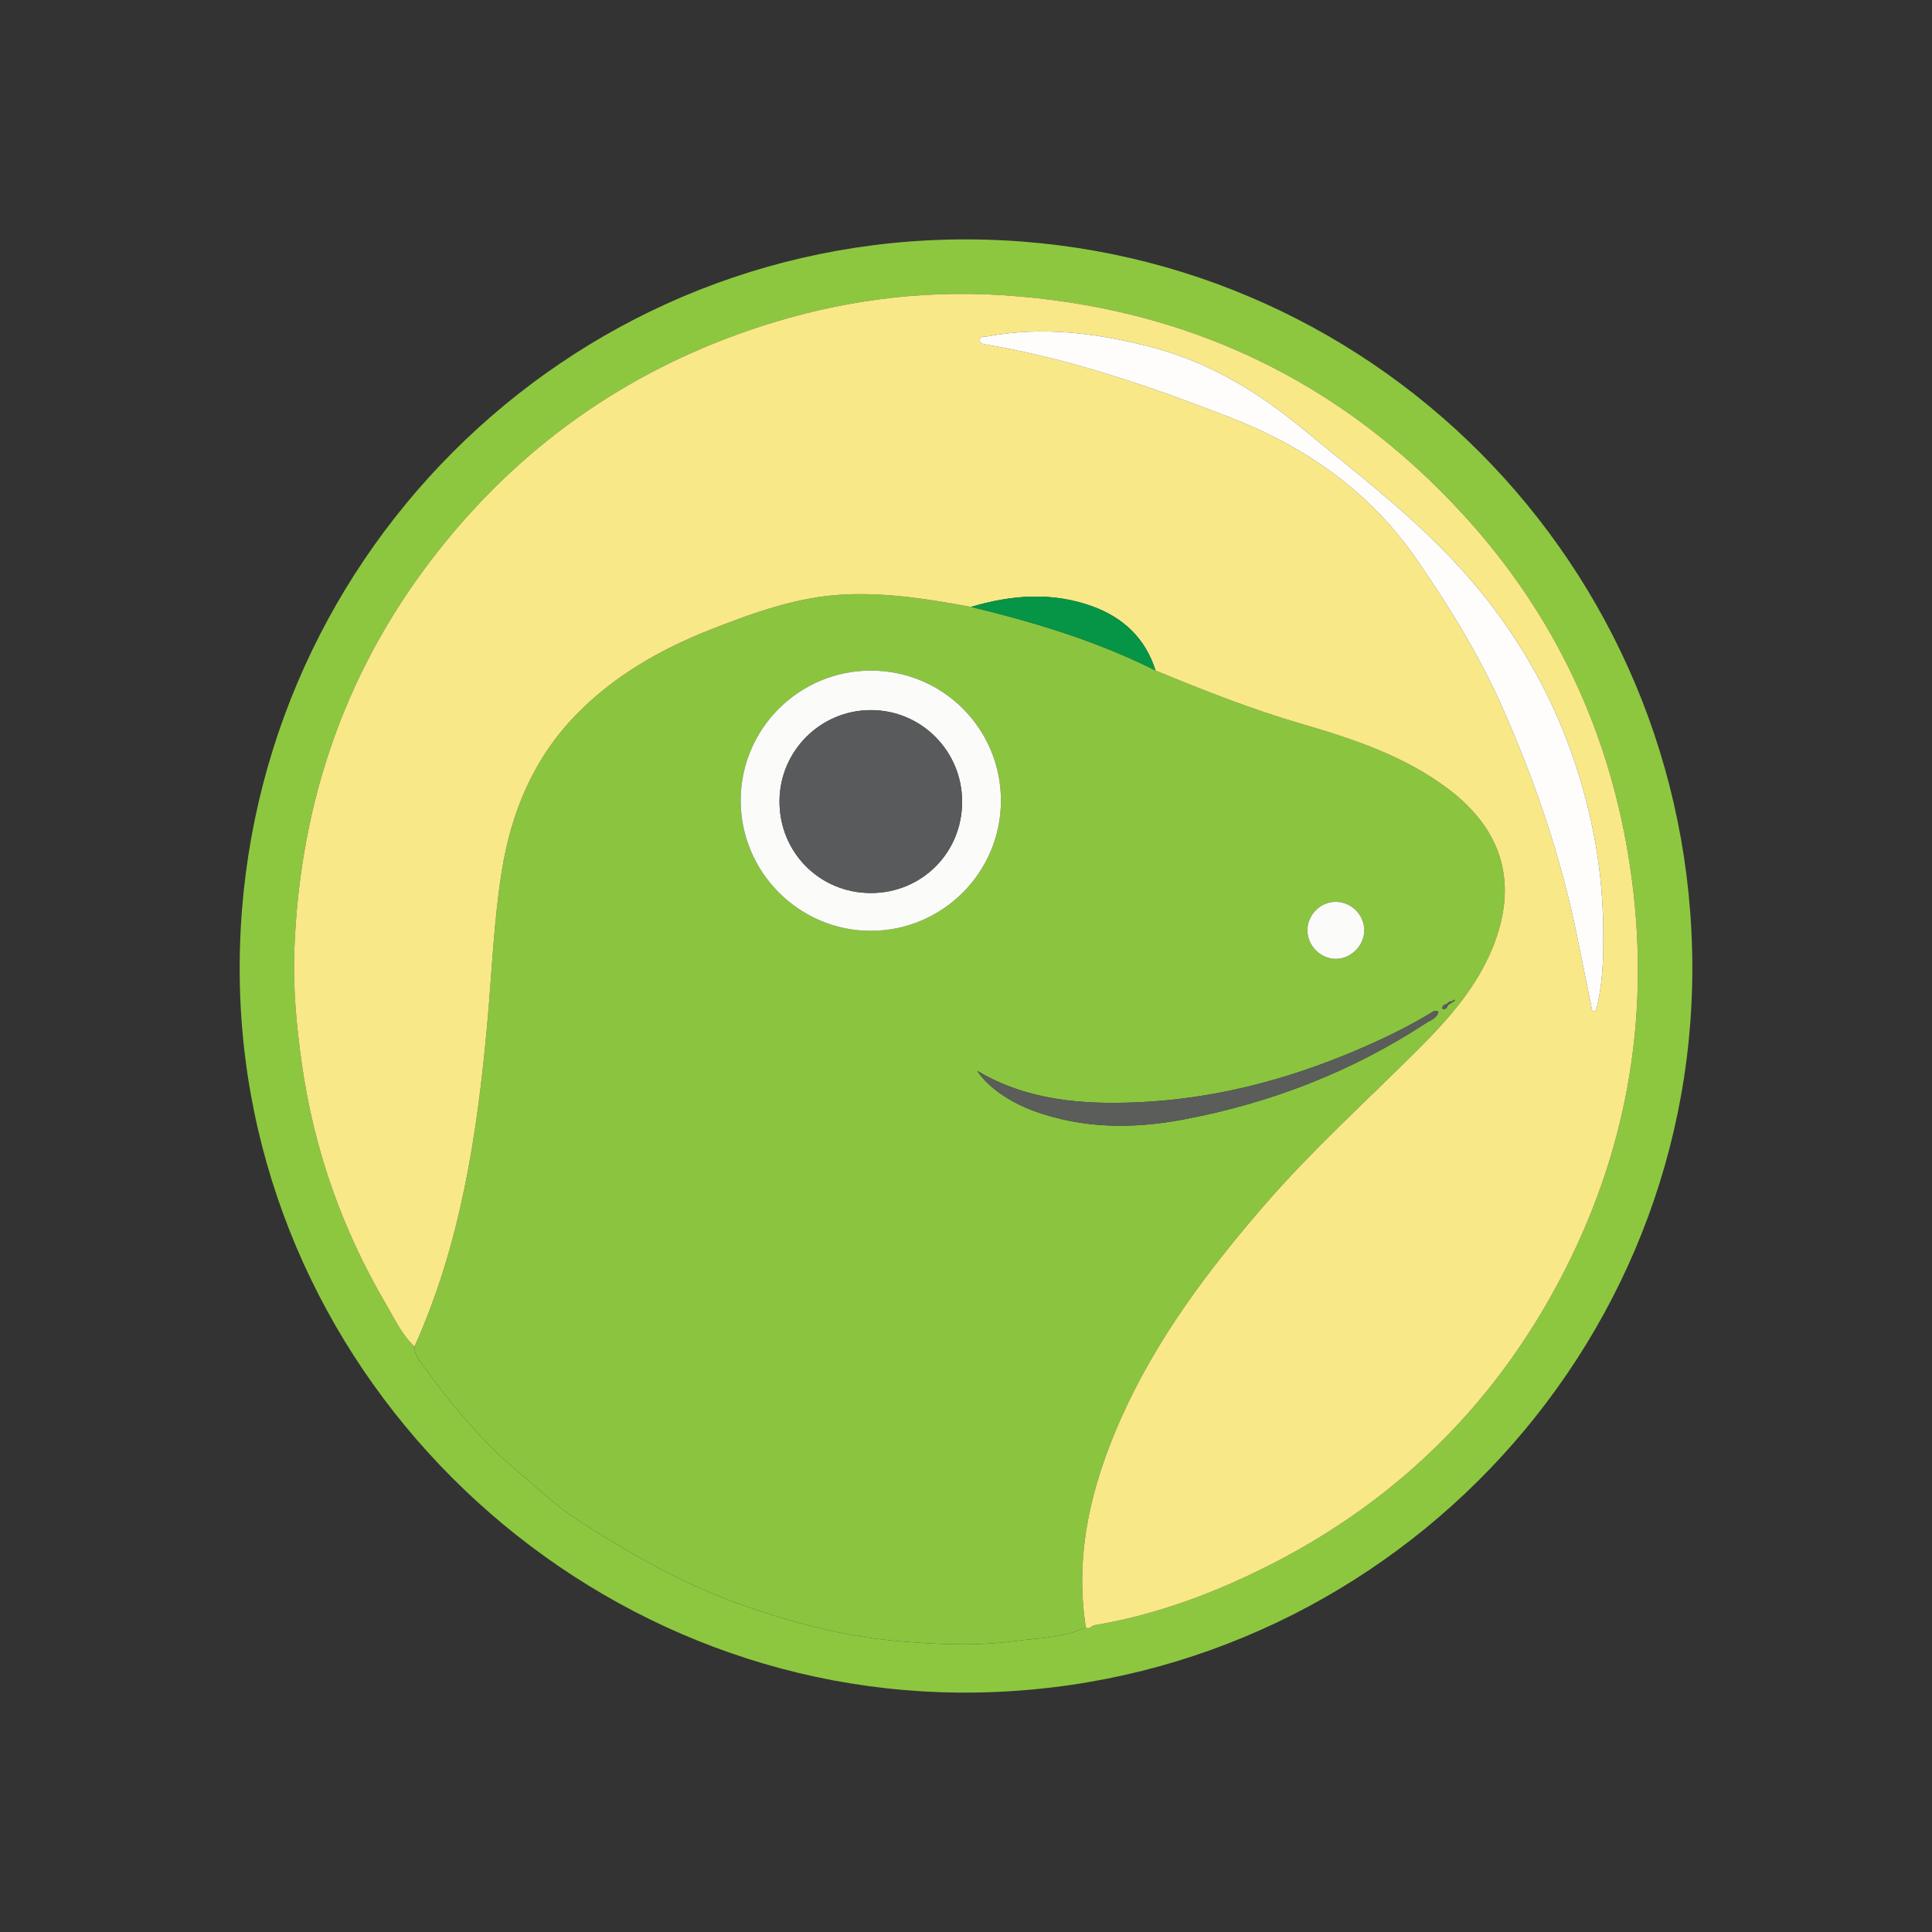 <?xml version="1.0" encoding="UTF-8" standalone="no"?>
<svg
   xmlns:dc="http://purl.org/dc/elements/1.1/"
   xmlns:cc="http://creativecommons.org/ns#"
   xmlns:rdf="http://www.w3.org/1999/02/22-rdf-syntax-ns#"
   xmlns:svg="http://www.w3.org/2000/svg"
   xmlns="http://www.w3.org/2000/svg"
   xmlns:sodipodi="http://sodipodi.sourceforge.net/DTD/sodipodi-0.dtd"
   xmlns:inkscape="http://www.inkscape.org/namespaces/inkscape"
   version="1.1"
   id="Layer_1"
   x="0px"
   y="0px"
   width="550"
   height="550"
   viewBox="0 0 550 550"
   enable-background="new 0 0 683.197 683.198"
   xml:space="preserve"
   sodipodi:docname="coingecko.svg"
   inkscape:version="1.0.2 (e86c870879, 2021-01-15)"><rect x="0" y="0" width="550" height="550" fill="#333333" stroke="none"/><defs
   id="defs123" /><sodipodi:namedview
   pagecolor="#ffffff"
   bordercolor="#666666"
   borderopacity="1"
   objecttolerance="10"
   gridtolerance="10"
   guidetolerance="10"
   inkscape:pageopacity="0"
   inkscape:pageshadow="2"
   inkscape:window-width="2327"
   inkscape:window-height="1795"
   id="namedview121"
   showgrid="false"
   inkscape:zoom="1.6686232"
   inkscape:cx="341.59851"
   inkscape:cy="341.599"
   inkscape:window-x="0"
   inkscape:window-y="0"
   inkscape:window-maximized="0"
   inkscape:current-layer="Layer_1" />
<path
   fill-rule="evenodd"
   clip-rule="evenodd"
   fill="#2d4f78"
   d="m -694.276,89.848 c -27.493,-0.16 -57.909,-4.748 -86.617,-17.895 -21.113,-9.67 -39.407,-22.936 -51.967,-42.861 -18.894,-29.979 -18.724,-61.242 -4.693,-92.84 12.995,-29.263 34.583,-51.437 60.056,-70.121 27.798,-20.388 58.701,-34.338 91.688,-43.942 2.719,-0.792 3.966,-0.457 4.594,2.572 0.944,4.555 2.295,9.037 3.683,13.485 0.829,2.656 0.416,3.816 -2.581,4.642 -16.519,4.544 -32.5,10.592 -47.84,18.235 -30.793,15.346 -58.159,35.008 -78.412,63.371 -10.77,15.08 -18.443,31.57 -19.575,50.33 -1.685,27.914 10.779,49.121 32.643,65.314 18.575,13.756 39.901,20.996 62.419,24.977 36.571,6.465 72.721,3.592 108.496,-5.541 3.727,-0.953 5.237,-0.375 5.909,3.48 0.701,4.023 1.85,7.998 3.158,11.875 1.036,3.064 0.573,4.393 -2.865,5.248 -24.408,6.073 -49.12,9.595 -78.096,9.671 z"
   id="path2" />
<path
   fill-rule="evenodd"
   clip-rule="evenodd"
   fill="#66bf78"
   d="m -594.161,-194.232 c 36.324,-0.145 67.52,5.017 96.762,19.069 25.924,12.458 46.774,30.373 57.505,57.9 10.874,27.896 7.097,55.033 -5.867,81.253 -12.9,26.094 -32.623,46.396 -55.626,63.695 -28.27,21.258 -59.887,35.701 -93.748,45.516 -2.797,0.811 -4.105,0.395 -4.779,-2.545 -1.009,-4.404 -2.084,-8.824 -3.6,-13.07 -1.17,-3.273 -0.129,-4.305 2.947,-5.162 25.908,-7.234 50.355,-17.855 72.961,-32.473 23.924,-15.469 44.777,-34.131 59.323,-59.053 7.967,-13.652 13.164,-28.275 13.323,-44.188 0.218,-21.771 -8.559,-39.789 -24.439,-54.433 -16.349,-15.079 -36.072,-23.684 -57.316,-29.012 -32.918,-8.256 -66.102,-7.909 -99.375,-2.286 -8.089,1.368 -16.117,3.028 -24.01,5.257 -2.531,0.714 -3.493,0.027 -4.073,-2.499 -1.105,-4.814 -2.469,-9.58 -3.93,-14.302 -0.691,-2.234 -0.24,-3.245 2.1,-3.836 16.477,-4.168 33.148,-7.181 50.071,-8.806 8.605,-0.824 17.226,-1.108 21.771,-1.025 z"
   id="path4" />
<path
   fill-rule="evenodd"
   clip-rule="evenodd"
   fill="#2d4f78"
   d="m -487.08,182.194 c 0.304,-18.209 5.856,-33.988 21.909,-44.316 23.048,-14.83 66.524,-8.961 71.655,34.861 1.604,13.697 -0.194,26.871 -7.645,38.756 -10.156,16.199 -30.052,23.59 -51.09,19.275 -17.375,-3.561 -30.89,-18.365 -33.911,-37.127 -0.608,-3.781 -1.191,-7.559 -0.918,-11.449 z m 23.516,1.711 c 0.064,4.85 1.079,12.225 4.935,18.928 8.578,14.92 28.303,15.441 36.607,0.424 7.915,-14.313 7.715,-29.365 -0.044,-43.84 -3.778,-7.047 -10.082,-11.029 -18.394,-10.85 -8.45,0.182 -14.369,4.553 -18.33,11.762 -3.56,6.478 -4.707,13.558 -4.774,23.576 z"
   id="path6" />
<path
   fill-rule="evenodd"
   clip-rule="evenodd"
   fill="#2d4f78"
   d="m -736.531,230.155 c -6.832,0 -13.478,-0.123 -20.115,0.063 -2.537,0.07 -3.178,-1.475 -3.685,-3.24 -1.872,-6.512 -3.64,-13.051 -5.453,-19.58 -0.604,-2.174 -1.077,-4.4 -1.866,-6.506 -2.683,-7.16 -11.298,-11.213 -18.92,-9.125 -2.228,0.609 -1.268,2.266 -1.278,3.43 -0.084,10.475 -0.129,20.953 0.007,31.428 0.035,2.648 -0.519,3.738 -3.439,3.602 -5.227,-0.246 -10.474,-0.129 -15.71,-0.041 -1.965,0.033 -3.065,-0.178 -3.059,-2.66 0.08,-30.438 0.058,-60.875 0.035,-91.313 -10e-4,-1.563 0.119,-2.748 2.092,-2.934 15.773,-1.5 31.577,-3.402 47.251,0.525 12.629,3.166 19.222,10.557 20.551,22.332 1.343,11.902 -3.724,21.133 -14.842,27.045 -0.457,0.244 -0.903,0.508 -1.818,1.025 7.982,4.105 10.771,11.297 12.899,18.852 2.484,8.829 4.81,17.704 7.35,27.097 z m -51.365,-67.938 c 0,3.668 -0.017,7.334 0.01,11 0.008,1.063 -0.337,2.432 1.484,2.391 5.603,-0.127 11.302,0.73 16.666,-1.762 5.315,-2.467 8.133,-7.318 7.674,-13.346 -0.441,-5.789 -3.495,-9.518 -9.201,-11.27 -4.705,-1.445 -9.497,-0.859 -14.277,-0.672 -1.766,0.068 -2.432,0.879 -2.385,2.658 0.098,3.665 0.029,7.333 0.029,11.001 z"
   id="path8" />
<path
   fill-rule="evenodd"
   clip-rule="evenodd"
   fill="#66bf78"
   d="m -705.343,304.313 c 1.924,-7.154 3.699,-14.354 5.808,-21.453 2.896,-9.748 6.11,-19.402 9.033,-29.145 0.627,-2.092 1.735,-2.521 3.674,-2.49 5.803,0.094 11.615,0.176 17.412,-0.029 2.748,-0.096 3.625,0.752 3.753,3.51 0.798,17.088 1.782,34.17 2.679,51.254 0.378,7.203 0.54,14.422 1.127,21.609 0.201,2.449 -0.515,2.939 -2.669,2.879 -3.82,-0.104 -7.653,-0.176 -11.465,0.02 -2.788,0.143 -3.671,-0.895 -3.732,-3.635 -0.313,-14.002 -0.774,-27.998 -1.228,-41.994 -0.145,-4.473 -0.423,-8.939 -1.11,-13.475 -2.714,8.996 -5.396,18.002 -8.149,26.986 -2.815,9.186 -5.776,18.328 -8.505,27.541 -0.756,2.551 -1.878,3.535 -4.684,3.518 -10.48,-0.061 -10.548,0.076 -13.311,-9.922 -3.876,-14.025 -8.054,-27.975 -11.08,-42.227 -0.26,-1.223 -0.019,-2.848 -1.616,-3.771 -1.095,1.068 -0.63,2.393 -0.681,3.545 -0.696,15.967 -1.437,31.934 -1.967,47.904 -0.135,4.074 -1.195,6.242 -5.813,5.547 -3.596,-0.541 -8.621,1.5 -10.548,-0.791 -1.77,-2.104 -0.464,-6.939 -0.238,-10.553 1.349,-21.594 2.839,-43.176 4.103,-64.773 0.163,-2.783 1.229,-3.209 3.606,-3.152 5.66,0.135 11.335,0.238 16.985,-0.035 2.973,-0.145 4.138,0.867 4.936,3.66 4.679,16.376 9.783,32.634 13.68,49.472 z"
   id="path10" />
<path
   fill-rule="evenodd"
   clip-rule="evenodd"
   fill="#66bf78"
   d="m -557.073,-133.477 c -2.568,12.719 -4.971,24.485 -7.299,36.266 -0.371,1.874 -1.122,2.076 -2.549,1.046 -2.409,-1.74 -4.9,-3.376 -7.217,-5.23 -1.805,-1.445 -3.044,-1.2 -4.683,0.382 -16.394,15.829 -32.86,31.583 -49.308,47.356 -5.516,5.291 -11.083,10.529 -16.523,15.896 -1.699,1.678 -2.878,2.031 -4.892,0.266 -10.432,-9.141 -21.078,-18.041 -31.464,-27.232 -2.111,-1.869 -3.132,-1.832 -5.066,0.086 -8.443,8.371 -16.961,16.674 -25.638,24.801 -4.438,4.158 -4.861,3.955 -8.729,-0.42 -6.498,-7.352 -6.467,-7.318 0.536,-13.994 12.396,-11.816 24.806,-23.621 37.069,-35.576 1.999,-1.949 2.977,-1.865 4.922,0.01 9.369,9.039 18.963,17.846 28.343,26.873 1.835,1.766 2.903,1.869 4.806,0.129 17.858,-16.338 35.779,-32.608 53.753,-48.817 1.893,-1.708 2.285,-2.989 0.242,-4.708 -0.642,-0.539 -1.133,-1.261 -1.676,-1.915 -6.102,-7.372 -6.094,-7.343 3.082,-9.394 9.654,-2.157 19.289,-4.4 28.945,-6.547 1.368,-0.306 3.432,-1.425 3.346,0.722 z"
   id="path12" />
<path
   fill-rule="evenodd"
   clip-rule="evenodd"
   fill="#2d4f78"
   d="m -642.19,181.793 c 0,-14.854 0,-29.711 -10e-4,-44.566 0,-1.828 -0.355,-3.719 2.448,-3.992 14.357,-1.406 28.71,-2.961 43.073,-0.137 13.963,2.746 23.471,12.389 24.669,24.947 1.566,16.418 -5.225,28.473 -19.303,34.072 -8.018,3.188 -16.422,4.215 -24.958,3.553 -3.116,-0.242 -3.854,0.617 -3.806,3.566 0.155,9.195 -0.025,18.395 0.109,27.588 0.037,2.553 -0.629,3.498 -3.313,3.389 -5.086,-0.203 -10.193,-0.244 -15.274,0.012 -3.1,0.154 -3.729,-1.01 -3.705,-3.863 0.128,-14.856 0.061,-29.711 0.061,-44.569 z m 22.182,-18.3 c 0,3.961 0.011,7.922 -0.006,11.885 -0.007,1.475 -0.04,2.766 2.042,2.934 5.404,0.432 10.744,0.543 15.79,-1.875 6.151,-2.951 8.969,-8.617 8.106,-16.223 -0.64,-5.648 -4.688,-9.563 -11.254,-11.064 -3.647,-0.834 -7.293,-0.631 -10.968,-0.408 -2.673,0.162 -4.036,1.104 -3.782,4.146 0.295,3.511 0.069,7.068 0.072,10.605 z"
   id="path14" />
<path
   fill-rule="evenodd"
   clip-rule="evenodd"
   fill="#2d4f78"
   d="m -849.11,231.76 c -14.104,-0.133 -27.333,-2.99 -37.854,-13.195 -11.801,-11.445 -14.976,-25.979 -13.568,-41.684 2.962,-33.049 29.562,-47.76 57.804,-46.004 5.507,0.344 10.941,1.168 16.251,2.846 2.522,0.797 3.462,1.871 2.646,4.545 -1.198,3.912 -2.244,7.885 -3.112,11.885 -0.483,2.225 -1.187,2.619 -3.417,1.84 -8.449,-2.945 -17.111,-3.828 -25.86,-1.422 -12.139,3.338 -18.828,11.77 -20.57,23.84 -1.625,11.25 -0.503,22.17 8.3,30.725 8.551,8.311 19.163,8.842 30.146,7.486 2.653,-0.328 5.356,-0.818 7.847,-1.744 2.717,-1.008 3.141,0.297 3.5,2.416 0.637,3.76 1.221,7.549 2.213,11.221 0.704,2.607 -0.258,3.568 -2.542,4.24 -7.117,2.089 -14.376,3.005 -21.784,3.005 z"
   id="path16" />
<path
   fill-rule="evenodd"
   clip-rule="evenodd"
   fill="#66bf78"
   d="m -758.91,289.002 c -0.434,14.334 -3.54,26.67 -14.824,35.111 -11.921,8.92 -25.355,10.18 -39.022,4.979 -13.097,-4.984 -19.592,-15.607 -21.892,-29.027 -2.112,-12.328 -0.349,-24.027 6.747,-34.482 8.678,-12.783 24.645,-18.443 40.466,-14.766 14.773,3.436 24.95,14.441 27.539,29.896 0.512,3.059 0.739,6.162 0.986,8.289 z m -19.383,1.174 c 0.021,-6.635 -1.33,-13.209 -5.531,-18.906 -6.979,-9.469 -20.224,-9.305 -27.058,0.277 -6.861,9.621 -7.152,28.121 -0.597,37.928 7.174,10.734 21.696,10.598 28.637,-0.318 3.617,-5.688 4.593,-12.074 4.549,-18.981 z"
   id="path18" />
<path
   fill-rule="evenodd"
   clip-rule="evenodd"
   fill="#58585a"
   d="m -570.201,-86.031 c 0,33.012 -0.02,65.682 0.044,98.348 0.004,2.256 -0.717,2.877 -2.908,2.859 -11.738,-0.09 -23.479,-0.111 -35.217,0.012 -2.511,0.027 -3.035,-0.877 -3.026,-3.182 0.075,-19.941 0.052,-39.885 0.028,-59.826 -0.002,-1.482 0.258,-2.674 1.465,-3.742 12.809,-11.328 25.571,-22.711 38.356,-34.066 0.173,-0.153 0.476,-0.161 1.258,-0.403 z"
   id="path20" />
<path
   fill-rule="evenodd"
   clip-rule="evenodd"
   fill="#2d4f78"
   d="m -692.155,173.95 c 5.339,-12.863 10.618,-25.33 15.654,-37.895 1.174,-2.93 2.643,-4.014 5.873,-3.869 6.718,0.301 13.459,0.092 20.922,0.092 -5.176,9.189 -9.997,17.764 -14.83,26.328 -5.276,9.352 -10.522,18.719 -15.877,28.023 -1.176,2.045 -1.687,4.082 -1.671,6.43 0.074,11.18 -0.038,22.363 0.084,33.543 0.029,2.678 -0.589,3.766 -3.515,3.623 -5.083,-0.25 -10.197,-0.258 -15.279,0.002 -2.977,0.152 -3.514,-1.02 -3.485,-3.652 0.116,-10.756 0.007,-21.514 0.078,-32.27 0.017,-2.617 -0.522,-4.91 -1.791,-7.26 -9.719,-18 -19.307,-36.068 -29.28,-54.762 8.318,0 16.139,0.035 23.959,-0.023 2.234,-0.018 2.309,1.803 2.864,3.109 5.416,12.723 10.769,25.471 16.294,38.581 z"
   id="path22" />
<path
   fill-rule="evenodd"
   clip-rule="evenodd"
   fill="#66bf78"
   d="m -466.455,293.333 c 5.731,2.941 8.166,8.002 9.784,13.539 2.02,6.91 3.76,13.902 5.802,20.807 0.637,2.152 0.161,2.799 -1.999,2.762 -4.387,-0.078 -8.778,-0.129 -13.161,0.023 -2.125,0.074 -3.081,-0.84 -3.587,-2.725 -1.534,-5.727 -3.188,-11.422 -4.668,-17.162 -2.278,-8.842 -5.357,-11.109 -14.34,-11.07 -2.986,0.014 -3.49,1.164 -3.448,3.75 0.126,7.781 -0.071,15.57 0.105,23.35 0.065,2.881 -0.644,4.186 -3.73,3.846 -4.584,-0.506 -10.474,1.959 -13.445,-1.02 -2.567,-2.572 -0.695,-8.354 -0.708,-12.709 -0.063,-20.1 0.034,-40.197 -0.096,-60.295 -0.02,-3.059 0.601,-4.596 3.953,-4.848 11.564,-0.871 23.129,-2.203 34.631,0.359 10.664,2.373 16.799,8.268 18.17,17.117 1.556,10.045 -2.232,17.504 -11.802,23.242 -0.36,0.215 -0.691,0.485 -1.461,1.034 z m -25.567,-18.106 c 0,2.83 0.024,5.662 -0.01,8.49 -0.018,1.438 0.244,2.525 2.028,2.492 4.086,-0.072 8.229,0.453 12.167,-1.129 4.689,-1.883 7.264,-6.02 6.922,-11.039 -0.324,-4.783 -2.943,-7.799 -7.918,-9.297 -2.633,-0.795 -5.311,-0.549 -7.984,-0.705 -3.914,-0.23 -5.881,0.977 -5.258,5.25 0.283,1.942 0.049,3.958 0.053,5.938 z"
   id="path24" />
<path
   fill-rule="evenodd"
   clip-rule="evenodd"
   fill="#2d4f78"
   d="m -516.652,190.842 c 0,11.891 -0.108,23.781 0.073,35.668 0.047,3.045 -0.873,3.852 -3.803,3.711 -4.943,-0.238 -9.922,-0.307 -14.855,0.018 -3.393,0.223 -3.875,-1.098 -3.859,-4.088 0.115,-23.496 -0.035,-46.994 0.164,-70.488 0.033,-3.826 -0.986,-4.83 -4.705,-4.631 -6.069,0.324 -12.171,-0.016 -18.254,0.137 -2.447,0.061 -3.58,-0.391 -3.413,-3.195 0.251,-4.23 0.144,-8.49 0.032,-12.734 -0.054,-2.006 0.232,-3.025 2.682,-3.016 23.213,0.092 46.427,0.096 69.641,-0.004 2.632,-0.01 2.998,1.074 2.932,3.264 -0.123,4.102 -0.17,8.215 0.015,12.313 0.114,2.551 -0.646,3.457 -3.302,3.381 -6.223,-0.182 -12.465,0.15 -18.68,-0.139 -3.594,-0.166 -4.874,0.625 -4.774,4.563 0.296,11.738 0.106,23.492 0.106,35.24 z"
   id="path26" />
<path
   fill-rule="evenodd"
   clip-rule="evenodd"
   fill="#66bf78"
   d="m -520.52,330.413 c -5.851,0 -11.491,-0.053 -17.129,0.029 -2.08,0.029 -2.522,-1.227 -2.984,-2.84 -1.319,-4.615 -2.885,-9.164 -4.098,-13.805 -0.638,-2.439 -1.69,-3.5 -4.355,-3.398 -5.367,0.201 -10.753,0.203 -16.12,-0.004 -2.518,-0.096 -3.502,0.928 -4.061,3.17 -1.125,4.518 -2.541,8.965 -3.619,13.492 -0.572,2.408 -1.516,3.607 -4.249,3.426 -3.802,-0.254 -7.646,-0.248 -11.449,-0.008 -3.286,0.207 -4.127,-0.523 -3.054,-3.93 5.683,-18.043 11.144,-36.154 16.677,-54.244 1.857,-6.074 3.765,-12.133 5.512,-18.238 0.596,-2.082 1.552,-2.926 3.831,-2.861 5.937,0.17 11.882,0.127 17.82,0.021 2.126,-0.039 3.229,0.5 3.921,2.754 7.495,24.424 15.126,48.809 22.703,73.209 0.287,0.924 0.392,1.902 0.654,3.227 z m -36.782,-64.584 c -2.694,9.885 -5.242,19.232 -7.79,28.58 -0.539,1.979 0.465,2.479 2.223,2.455 3.669,-0.049 7.35,-0.168 11.008,0.041 2.772,0.156 3.424,-0.566 2.592,-3.311 -2.738,-9.027 -5.261,-18.121 -8.033,-27.765 z"
   id="path28" />
<path
   fill-rule="evenodd"
   clip-rule="evenodd"
   fill="#66bf78"
   d="m -440.309,290.94 c 0,-12.037 0.069,-24.072 -0.054,-36.107 -0.027,-2.656 0.555,-3.672 3.464,-3.641 14.158,0.148 28.318,0.129 42.478,0.012 2.632,-0.021 3.313,0.791 3.354,3.375 0.176,11.43 0.261,11.43 -11.066,11.43 -5.522,0 -11.047,0.09 -16.565,-0.041 -2.505,-0.059 -3.646,0.68 -3.502,3.359 0.175,3.248 0.175,6.518 0,9.766 -0.145,2.686 1.011,3.391 3.507,3.354 7.502,-0.113 15.01,0.047 22.512,-0.086 2.592,-0.047 3.35,0.832 3.41,3.406 0.271,11.391 0.353,11.389 -11,11.389 -5.098,0 -10.199,0.113 -15.291,-0.047 -2.44,-0.078 -3.226,0.775 -3.137,3.156 0.148,3.959 0.16,7.934 0,11.891 -0.111,2.742 0.816,3.695 3.652,3.635 8.351,-0.174 16.709,0.064 25.06,-0.127 3.053,-0.07 4.171,0.609 4.144,3.939 -0.088,10.816 0.058,10.818 -10.789,10.818 -12.035,0 -24.074,-0.143 -36.105,0.088 -3.493,0.066 -4.189,-1.1 -4.14,-4.314 0.175,-11.749 0.068,-23.503 0.068,-35.255 z"
   id="path30" />
<path
   fill-rule="evenodd"
   clip-rule="evenodd"
   fill="#66bf78"
   d="m -648.229,291.174 c 0,-11.746 0.101,-23.494 -0.073,-35.24 -0.042,-2.859 0.814,-4.055 3.628,-4.295 11.555,-0.982 23.133,-2.371 34.602,0.443 11.867,2.914 18.536,10.93 19.041,22.391 0.534,12.148 -5.664,21.414 -17.028,25.541 -5.937,2.154 -12.075,2.961 -18.314,2.375 -3.115,-0.291 -3.88,0.734 -3.803,3.68 0.183,6.93 -0.046,13.871 0.11,20.803 0.062,2.752 -0.759,3.785 -3.606,3.605 -3.665,-0.234 -7.368,-0.244 -11.032,0.002 -2.901,0.193 -3.598,-0.938 -3.572,-3.639 0.11,-11.886 0.047,-23.777 0.047,-35.666 z m 17.861,-14.742 c 0,3.105 0.019,6.209 -0.008,9.314 -0.014,1.629 0.485,2.707 2.342,2.813 4.258,0.242 8.479,0.266 12.417,-1.713 4.571,-2.297 7.229,-7.301 6.556,-12.244 -0.74,-5.43 -3.6,-8.508 -9.081,-9.764 -2.489,-0.57 -4.993,-0.678 -7.558,-0.582 -3.354,0.127 -5.284,1.1 -4.737,4.986 0.331,2.354 0.061,4.79 0.069,7.19 z"
   id="path32" />
<path
   fill-rule="evenodd"
   clip-rule="evenodd"
   fill="#66bf78"
   d="m -882.528,290.709 c -0.04,18.148 12.149,28.52 30.233,25.721 1.117,-0.174 2.228,-0.393 3.341,-0.59 6.481,-1.145 6.481,-1.145 7.871,5.609 1.534,7.445 1.545,7.502 -6.084,9.082 -9.14,1.891 -18.301,1.887 -27.319,-0.596 -20.326,-5.596 -29.39,-23.379 -26.932,-44.174 3.009,-25.459 24.35,-37.656 47.771,-35.746 3.946,0.322 7.857,0.922 11.67,2.08 2.141,0.652 3.504,1.346 2.509,4.125 -1.235,3.443 -0.916,8.145 -3.177,10.326 -2.276,2.197 -6.436,-0.875 -9.812,-1.398 -17.572,-2.731 -30.032,7.745 -30.071,25.561 z"
   id="path34" />
<path
   fill-rule="evenodd"
   clip-rule="evenodd"
   fill="#a8aaac"
   d="m -680.047,-54.988 c 0,7.475 0,14.086 0,20.695 0,15.125 -0.083,30.25 0.068,45.373 0.031,3.146 -0.831,4.145 -4.04,4.076 -9.466,-0.203 -18.941,-0.182 -28.408,-0.01 -3.011,0.055 -4.253,-0.559 -4.168,-3.918 0.233,-9.18 0.103,-18.373 0.061,-27.559 -0.008,-1.766 0.266,-3.23 1.625,-4.578 10.942,-10.846 21.816,-21.76 32.724,-32.641 0.374,-0.371 0.888,-0.606 2.138,-1.438 z"
   id="path36" />
<path
   fill-rule="evenodd"
   clip-rule="evenodd"
   fill="#d1d2d4"
   d="m -625.577,-37.238 c 0,14 0,27.686 0,41.371 0,10.896 0,10.896 -10.709,10.895 -8.352,0 -16.703,-0.051 -25.053,0.031 -2.244,0.021 -3.354,-0.518 -3.339,-3.057 0.083,-14.572 0.041,-29.145 0.041,-44.281 5.068,2.703 9.176,6.064 13.391,9.24 2.581,1.945 4.625,2.975 7.567,0.074 4.101,-4.041 8.833,-7.438 13.242,-11.172 1.381,-1.169 2.697,-2.374 4.86,-3.101 z"
   id="path38" />
<path
   fill-rule="evenodd"
   clip-rule="evenodd"
   d="m 1764.58,586.895 c 12.338,2.449 24.847,4.254 36.988,7.449 72.389,19.049 130.426,86.58 138.756,161.011 2.086,18.645 3.691,37.328 -1.619,55.717 -5.803,20.088 -17.793,35.471 -37.451,43.121 -31.075,12.091 -61.586,-2.562 -71.807,-34.372 -2.928,-9.114 -3.813,-19.05 -4.465,-28.688 -0.742,-10.97 -0.172,-22.031 -1.576,-33.723 -1.787,2.671 -3.66,5.288 -5.346,8.02 -14.242,23.085 -28.055,46.448 -42.884,69.147 -5.052,7.73 -11.813,14.928 -19.253,20.378 -11.191,8.2 -26.436,4.92 -32.557,-7.486 -4.381,-8.878 -6.627,-19.417 -7.301,-29.386 -1.156,-17.059 -0.32,-34.252 -0.358,-51.389 -0.01,-2.486 -0.229,-4.972 -0.464,-9.762 -9.089,14.534 -17.008,27.129 -24.859,39.765 -17.652,28.405 -35.139,56.915 -53.035,85.164 -2.99,4.722 -2.729,7.435 1.049,11.431 55.867,59.098 151.475,63.918 212.549,10.557 2.182,-1.906 4.371,-3.821 6.687,-5.559 8.566,-6.429 17.837,-5.923 24.048,1.227 6.846,7.88 6.808,18.43 -1.713,25.266 -12.479,10.016 -25.275,19.905 -39.014,28.022 -21.297,12.578 -44.75,19.613 -69.473,22.08 -1.803,0.179 -3.549,0.905 -5.32,1.378 -10.025,0 -20.049,0 -30.072,0 -7.988,-1.369 -16.098,-2.25 -23.947,-4.187 -80.006,-19.758 -129.266,-70.194 -148.826,-149.95 -1.99,-8.119 -3.023,-16.474 -4.5,-24.719 0,-10.551 0,-21.105 0,-31.656 1.078,-6.189 1.973,-12.414 3.264,-18.558 16.271,-77.301 61.24,-129.02 137.098,-152.656 11.939,-3.719 24.59,-5.152 36.912,-7.643 9.495,10e-4 18.992,10e-4 28.489,10e-4 z m -14.201,218.454 c 0.537,0.186 1.074,0.373 1.612,0.56 1.28,-1.911 2.628,-3.78 3.833,-5.735 12.029,-19.498 23.869,-39.112 36.105,-58.479 7.029,-11.129 14.18,-22.347 26.623,-28.492 14.227,-7.025 29.557,-2.209 35.641,12.37 3.063,7.342 4.6,15.692 5.035,23.683 0.787,14.459 -0.037,28.998 0.365,43.487 0.158,5.697 1.063,11.608 2.912,16.98 4.477,13.017 18.367,18.149 29.256,9.761 6.02,-4.639 11.828,-12.188 13.396,-19.371 2.479,-11.343 2.92,-23.692 1.418,-35.252 -8.35,-64.308 -42.177,-110.835 -103.146,-133.108 -59.876,-21.873 -114.835,-8.512 -161.564,34.962 -50.318,46.812 -63.089,129.299 -29.572,189.093 1.778,-2.649 3.423,-4.95 4.917,-7.346 27.466,-44.012 54.869,-88.059 82.418,-132.018 3.198,-5.101 6.619,-10.285 10.891,-14.452 13.191,-12.87 31.344,-8.563 36.893,8.97 2.176,6.876 2.74,14.475 2.84,21.761 0.336,24.202 0.127,48.415 0.127,72.626 z"
   id="path40" />
<g
   id="g70">
	<path
   fill-rule="evenodd"
   clip-rule="evenodd"
   d="m 2072.932,1076.263 c -1.014,3.895 -1.432,8.08 -3.15,11.635 -5.539,11.444 -17.645,15.063 -28.998,9.107 -0.404,-0.212 -0.82,-0.402 -1.643,-0.805 0,5.076 0.031,9.783 -0.02,14.488 -0.014,1.241 -0.086,2.54 -0.457,3.708 -0.895,2.819 -3.365,4.536 -6.162,4.352 -2.92,-0.191 -4.896,-1.739 -5.688,-4.571 -0.307,-1.098 -0.373,-2.288 -0.375,-3.438 -0.021,-16.868 -0.016,-33.737 -0.01,-50.606 0,-0.868 -0.063,-1.781 0.17,-2.599 0.633,-2.218 1.988,-3.784 4.449,-3.948 2.324,-0.155 3.857,0.994 4.688,3.132 0.211,0.539 0.396,1.088 0.691,1.896 3.631,-3.168 7.709,-5.155 12.432,-5.559 11.941,-1.021 22.01,7.25 23.465,19.222 0.139,1.142 0.4,2.27 0.607,3.404 10e-4,0.194 10e-4,0.388 10e-4,0.582 z m -33.787,-0.065 c -0.068,6.141 3.75,11.246 9.076,12.14 4.68,0.785 9.416,-2.495 11.066,-7.812 1.299,-4.195 0.887,-8.264 -1.738,-11.863 -2.584,-3.546 -6.953,-4.896 -10.777,-3.579 -4.809,1.652 -7.567,5.669 -7.627,11.114 z"
   id="path42" />
	<path
   fill-rule="evenodd"
   clip-rule="evenodd"
   d="m 1632.598,1064.939 c 0,1.039 10e-4,2.079 0,3.118 0,8.051 0.061,16.102 -0.043,24.15 -0.054,4.21 -2.648,6.899 -6.299,6.918 -3.665,0.019 -6.222,-2.659 -6.234,-6.919 -0.057,-18.235 -0.049,-36.471 0.025,-54.706 0.01,-0.985 0.885,-2.827 1.247,-2.801 1.29,0.098 2.915,0.479 3.734,1.376 7.521,8.232 14.905,16.591 22.313,24.926 3.156,3.553 3.593,3.549 6.688,0.061 7.269,-8.197 14.564,-16.374 21.865,-24.545 0.574,-0.644 1.205,-1.299 1.938,-1.729 1.751,-1.026 3.292,-0.245 3.566,1.746 0.091,0.668 0.041,1.356 0.041,2.035 0,17.362 0,34.725 0,52.087 0,0.582 0.01,1.165 -0.022,1.745 -0.214,4.057 -2.625,6.677 -6.168,6.717 -3.672,0.042 -6.326,-2.656 -6.371,-6.814 -0.088,-8.146 -0.031,-16.294 -0.035,-24.441 -10e-4,-1.019 0,-2.035 0,-3.934 -5.064,5.461 -9.463,10.203 -13.859,14.947 -3.508,3.784 -5.002,3.817 -8.479,0.092 -4.42,-4.739 -8.807,-9.51 -13.209,-14.266 -0.232,0.079 -0.466,0.159 -0.7,0.237 z"
   id="path44" />
	<path
   fill-rule="evenodd"
   clip-rule="evenodd"
   d="m 1460.936,1099.74 c -17.392,0.104 -31.713,-13.752 -32.713,-31.646 -0.965,-17.283 12.237,-32.634 29.507,-34.396 7.833,-0.799 15.02,0.901 21.482,5.374 3.962,2.742 4.164,7.764 0.504,10.242 -2.231,1.512 -4.393,1.351 -6.752,-0.115 -6.247,-3.878 -12.88,-5.178 -19.924,-2.185 -10.489,4.455 -15.287,18.241 -10.259,29.452 5.233,11.668 18.908,15.591 29.533,8.462 1.206,-0.81 2.326,-1.749 3.551,-2.527 2.723,-1.733 6.066,-1.247 7.837,1.072 1.811,2.374 1.384,5.604 -1.032,7.828 -5.609,5.161 -13.93,8.393 -21.734,8.439 z"
   id="path46" />
	<path
   fill-rule="evenodd"
   clip-rule="evenodd"
   d="m 1908.012,1066.807 c 0.243,-12.989 5.883,-23.077 17.23,-29.297 11.033,-6.049 22.328,-5.56 33.119,1.139 3.967,2.463 4.85,6.199 2.49,9.331 -1.969,2.616 -4.967,3.11 -7.951,1.292 -5.797,-3.531 -11.904,-5.091 -18.57,-2.833 -11.383,3.855 -16.967,17.688 -11.977,29.595 5.025,11.994 19.029,16.145 29.826,8.834 1.283,-0.868 2.48,-1.876 3.811,-2.662 2.646,-1.562 5.902,-0.928 7.547,1.359 1.717,2.388 1.336,5.496 -0.934,7.631 -14.678,13.825 -39.154,10.345 -49.623,-7.006 -3.235,-5.363 -4.97,-11.105 -4.968,-17.383 z"
   id="path48" />
	<path
   fill-rule="evenodd"
   clip-rule="evenodd"
   d="m 2004.648,1059.708 c 0.176,-0.927 0.234,-1.596 0.434,-2.221 0.777,-2.451 2.271,-4.05 5.045,-3.9 2.553,0.139 4.498,2.006 4.518,4.784 0.084,11.912 0.08,23.826 0.01,35.74 -0.018,2.756 -1.947,4.719 -4.389,4.958 -2.59,0.254 -4.484,-1.18 -5.225,-3.986 -0.146,-0.557 -0.193,-1.139 -0.344,-2.061 -3.311,4.071 -7.617,5.876 -12.414,6.448 -9.248,1.104 -16.379,-2.78 -20.77,-11.082 -6.156,-11.643 -2.637,-26.131 7.912,-32.554 7.385,-4.499 16.395,-3.764 22.928,1.869 0.713,0.615 1.418,1.237 2.295,2.005 z m -2.658,17.008 c 0,-3.924 -1.129,-7.028 -3.822,-9.438 -3.082,-2.761 -7.375,-3.43 -10.805,-1.763 -4.123,2.005 -6.547,6.492 -6.166,11.592 0.348,4.66 2.273,8.464 6.609,10.55 3.516,1.691 6.881,0.716 9.775,-1.589 3.062,-2.44 4.374,-5.819 4.409,-9.352 z"
   id="path50" />
	<path
   fill-rule="evenodd"
   clip-rule="evenodd"
   d="m 1725.307,1059.687 c 0.246,-0.871 0.418,-1.495 0.598,-2.116 0.832,-2.878 2.653,-4.26 5.226,-3.969 2.645,0.3 4.251,2.171 4.269,5.287 0.051,8.911 0.021,17.822 0.023,26.733 10e-4,2.615 0.033,5.231 -0.012,7.845 -0.057,3.275 -1.666,5.319 -4.314,5.591 -2.778,0.286 -4.496,-1.169 -5.332,-4.509 -0.092,-0.368 -0.212,-0.73 -0.404,-1.384 -3.131,3.902 -7.303,5.537 -11.823,6.259 -4.588,0.733 -9.032,0.225 -13.163,-2.252 -7.819,-4.688 -12.369,-15.059 -10.807,-24.937 1.518,-9.596 7.922,-16.957 16.608,-18.842 7.439,-1.613 13.703,0.803 19.131,6.294 z m -23.295,16.715 c 0.037,0.55 0.037,1.427 0.157,2.288 0.824,5.921 6.07,10.489 11.081,9.673 4.552,-0.742 8.145,-4.236 9.216,-8.966 1.118,-4.938 -0.603,-10.256 -4.304,-12.749 -3.146,-2.12 -6.545,-2.904 -10.138,-1.071 -4.28,2.181 -5.871,5.93 -6.012,10.825 z"
   id="path52" />
	<path
   fill-rule="evenodd"
   clip-rule="evenodd"
   d="m 1794.887,1072.595 c 4.328,-4.79 8.65,-9.584 12.982,-14.37 0.912,-1.006 1.783,-2.063 2.797,-2.956 2.672,-2.353 5.689,-2.273 8.03,0.116 2.331,2.382 2.438,5.764 0.125,8.346 -3.481,3.892 -7.044,7.711 -10.653,11.649 3.719,4.551 7.353,8.958 10.941,13.401 2.491,3.083 2.303,6.326 -0.432,8.755 -2.647,2.351 -6.099,2.126 -8.727,-0.834 -4.311,-4.856 -8.475,-9.842 -12.709,-14.768 -0.781,-0.909 -1.596,-1.789 -3.053,-2.425 0,4.512 0.109,9.026 -0.035,13.534 -0.11,3.444 -2.635,5.872 -5.895,6.056 -3.258,0.183 -5.885,-1.966 -6.473,-5.401 -0.195,-1.138 -0.205,-2.316 -0.205,-3.475 -0.014,-12.315 -0.016,-24.631 -0.01,-36.945 0,-4.268 -0.053,-8.536 0.103,-12.798 0.104,-2.876 1.626,-4.985 4.423,-5.867 2.555,-0.806 5.034,-0.164 6.489,2 1.001,1.491 1.533,3.567 1.563,5.394 0.154,9.016 0.07,18.035 0.07,27.054 0,1.055 0,2.109 0,3.164 0.223,0.124 0.444,0.247 0.665,0.37 z"
   id="path54" />
	<path
   fill-rule="evenodd"
   clip-rule="evenodd"
   d="m 1836.262,1080.201 c -0.301,3.771 1.279,6.287 4.611,7.724 4.586,1.979 9.105,1.172 13.609,-0.294 0.456,-0.148 0.862,-0.445 1.314,-0.62 2.631,-1.02 5.246,-0.243 6.66,1.958 1.42,2.217 1.15,5.03 -1.342,6.677 -2.448,1.617 -5.279,3.221 -8.101,3.572 -4.263,0.53 -8.771,0.55 -12.979,-0.247 -9.22,-1.748 -15.004,-7.558 -16.428,-16.907 -1.328,-8.712 -0.526,-17.235 6.393,-23.696 6.709,-6.263 14.893,-6.756 23.136,-3.992 7.763,2.602 11.893,8.627 13.138,16.648 0.178,1.147 0.323,2.31 0.364,3.469 0.126,3.502 -1.911,5.674 -5.442,5.694 -7.273,0.044 -14.546,0.015 -21.818,0.015 -1.047,-10e-4 -2.094,-10e-4 -3.115,-10e-4 z m 17.718,-8.228 c 0.013,-4.132 -3.453,-7.015 -8.283,-7.104 -5.607,-0.103 -9.438,2.701 -9.485,7.104 5.854,0 11.712,0 17.768,0 z"
   id="path56" />
	<path
   fill-rule="evenodd"
   clip-rule="evenodd"
   d="m 1511.913,1099.72 c -12.835,-0.259 -23.417,-11.159 -23.187,-23.887 0.232,-12.781 11.152,-23.147 24.091,-22.868 12.261,0.266 22.45,11.071 22.119,23.46 -0.346,13.031 -10.735,23.541 -23.023,23.295 z m 0.306,-34.817 c -6.159,-0.059 -10.701,4.648 -10.842,11.232 -0.142,6.683 4.73,12.33 10.602,12.29 5.63,-0.04 10.229,-5.359 10.307,-11.92 0.076,-6.599 -4.216,-11.547 -10.067,-11.602 z"
   id="path58" />
	<path
   fill-rule="evenodd"
   clip-rule="evenodd"
   d="m 1577.336,1058.318 c 4.957,-4.834 10.978,-6.152 17.5,-5.052 7.849,1.324 13.514,7.475 14.082,15.965 0.529,7.918 0.34,15.894 0.234,23.841 -0.048,3.582 -2.837,6.033 -6.196,6.052 -3.458,0.02 -6.108,-2.521 -6.21,-6.33 -0.144,-5.428 -0.045,-10.862 -0.076,-16.292 -0.01,-1.453 -0.034,-2.913 -0.184,-4.356 -0.541,-5.233 -2.582,-7.181 -7.771,-7.519 -4.418,-0.287 -7.706,1.971 -8.336,6.688 -0.613,4.578 -0.381,9.273 -0.479,13.917 -0.055,2.521 0.093,5.051 -0.063,7.563 -0.236,3.813 -3.095,6.449 -6.622,6.319 -3.42,-0.128 -5.973,-2.791 -5.994,-6.592 -0.063,-11.152 -0.024,-22.307 -0.022,-33.46 0,-2.741 1.198,-4.701 3.917,-5.393 2.492,-0.637 4.422,0.715 5.686,3.714 0.108,0.258 0.278,0.492 0.534,0.935 z"
   id="path60" />
	<path
   fill-rule="evenodd"
   clip-rule="evenodd"
   d="m 1891.158,1051.883 c 3.58,1.127 6.625,1.796 9.362,3.108 0.939,0.45 1.657,2.564 1.533,3.825 -0.668,6.777 -6.126,5.632 -10.641,5.851 0,6.887 -0.132,13.549 0.056,20.201 0.09,3.153 2.441,3.616 5.191,3.615 5.006,0 7.825,4.542 5.254,8.487 -0.801,1.227 -2.478,2.471 -3.863,2.608 -3.053,0.302 -6.24,0.267 -9.252,-0.292 -4.532,-0.842 -7.753,-3.768 -8.867,-8.255 -0.875,-3.533 -1.221,-7.245 -1.385,-10.896 -0.225,-5.02 -0.056,-10.056 -0.056,-14.321 -2.96,-1.393 -5.597,-2.34 -7.856,-3.848 -0.844,-0.562 -1.173,-2.459 -1.104,-3.712 0.199,-3.565 2.453,-4.935 8.957,-5.552 0,-2.399 0,-4.87 10e-4,-7.34 0,-1.552 -0.046,-3.106 0.03,-4.654 0.184,-3.668 2.548,-6.185 5.895,-6.354 3.373,-0.172 6.143,2.047 6.553,5.676 0.313,2.779 0.151,5.611 0.188,8.421 0.019,1.346 0,2.691 0,3.432 z"
   id="path62" />
	<path
   fill-rule="evenodd"
   clip-rule="evenodd"
   d="m 1757.239,1058.363 c 3.757,-3.343 7.753,-5.338 12.537,-5.424 3.855,-0.071 6.655,2.229 6.823,5.608 0.164,3.297 -2.581,5.885 -6.408,6.042 -7.365,0.302 -10.263,3.276 -10.318,10.695 -0.039,5.524 0.025,11.051 -0.021,16.576 -0.04,4.41 -2.488,7.21 -6.225,7.257 -3.748,0.05 -6.36,-2.691 -6.396,-7.121 -0.086,-10.758 -0.051,-21.52 -0.02,-32.279 0.01,-3.513 1.565,-5.691 4.176,-6.109 2.674,-0.429 4.49,0.987 5.852,4.755 z"
   id="path64" />
	<path
   fill-rule="evenodd"
   clip-rule="evenodd"
   d="m 1542.752,1076.031 c 0,-5.132 -0.031,-10.265 0.01,-15.396 0.033,-4.195 2.477,-6.991 6.095,-7.093 3.708,-0.104 6.541,2.766 6.569,6.973 0.069,10.555 0.069,21.11 0,31.665 -0.027,4.21 -2.85,7.045 -6.594,6.938 -3.605,-0.102 -6.033,-2.895 -6.066,-7.108 -0.041,-5.327 -0.01,-10.652 -0.01,-15.979 z"
   id="path66" />
	<path
   fill-rule="evenodd"
   clip-rule="evenodd"
   d="m 1549.111,1048.348 c -4.049,0.021 -7.399,-3.319 -7.387,-7.366 0.013,-3.993 3.439,-7.576 7.271,-7.605 4.074,-0.031 7.566,3.496 7.556,7.63 -0.01,4.016 -3.358,7.32 -7.44,7.341 z"
   id="path68" />
</g>

<g
   id="g118"
   transform="translate(-78.275,5.287)">
	<path
   fill-rule="evenodd"
   clip-rule="evenodd"
   fill="#8dc740"
   d="M 353.204,62.864 C 467.8,62.901 559.997,155.471 560.046,270.29 560.095,383.978 466.673,477.462 351.271,476.556 240.034,475.683 146.113,383.398 146.506,269.695 146.901,155.372 239.108,62.828 353.204,62.864 Z M 196.269,378.051 c -0.07,1.994 0.976,3.453 2.098,5.004 8.332,11.516 17.354,22.396 28.363,31.494 4.994,4.127 9.623,8.715 15.072,12.27 15.137,9.869 30.709,18.82 47.885,24.869 14.049,4.947 28.389,8.744 43.129,10.104 11.405,1.051 23.025,1.641 34.473,0.096 6.742,-0.908 13.756,-0.838 20.099,-3.926 1.06,0.807 1.616,-0.455 2.437,-0.592 13.638,-2.27 26.665,-6.508 39.289,-12.08 42.104,-18.582 73.971,-48.232 94.771,-89.227 18.307,-36.08 24.434,-74.385 18.459,-114.551 -5.68,-38.185 -21.395,-71.707 -47.354,-100.122 -35.267,-38.603 -79.426,-59.351 -131.544,-62.66 -23.404,-1.485 -46.428,1.656 -68.767,8.96 -36.085,11.798 -66.188,32.38 -90.091,61.926 -27.395,33.861 -41.057,72.79 -42.531,116.128 -0.361,10.633 0.652,21.214 2.139,31.762 3.438,24.402 11.483,47.17 23.93,68.396 2.463,4.206 4.512,8.716 8.143,12.149 z"
   id="path94" />
	<path
   fill-rule="evenodd"
   clip-rule="evenodd"
   fill="#8bc43f"
   d="m 387.388,457.959 c -6.344,3.09 -13.357,3.02 -20.1,3.928 -11.447,1.545 -23.067,0.955 -34.473,-0.096 -14.74,-1.359 -29.08,-5.156 -43.129,-10.104 -17.176,-6.049 -32.748,-15 -47.885,-24.869 -5.449,-3.555 -10.078,-8.143 -15.072,-12.27 -11.009,-9.098 -20.031,-19.979 -28.363,-31.494 -1.122,-1.551 -2.168,-3.01 -2.098,-5.002 13.131,-29.129 17.83,-60.168 20.695,-91.609 1.324,-14.535 1.829,-29.153 4.135,-43.586 2.701,-16.911 9.011,-32.156 21.16,-44.648 10.99,-11.299 24.364,-18.83 38.846,-24.48 12.121,-4.729 24.355,-9.149 37.607,-9.777 12.195,-0.578 24.095,1.34 35.992,3.531 18.082,4.365 35.822,9.723 52.521,18.101 13.637,5.639 27.362,11.049 41.541,15.186 14.729,4.297 29.21,9.08 41.691,18.45 15.708,11.792 20.132,27.188 12.707,45.357 -4.564,11.175 -12.369,20.052 -20.791,28.485 -14.848,14.872 -30.498,28.943 -44.276,44.885 -16.157,18.693 -30.896,38.322 -40.927,61.078 -8.277,18.78 -13.016,38.214 -9.781,58.934 z M 491.774,279.754 c -0.678,-0.033 -1.226,0.197 -1.604,0.781 -0.654,0.141 -1.258,0.348 -1.303,1.159 -0.005,0.091 0.157,0.263 0.254,0.272 0.801,0.082 1.125,-0.442 1.333,-1.1 0.49,-0.321 0.981,-0.642 1.47,-0.963 0.217,-0.156 0.766,-0.182 0.246,-0.627 -0.131,0.16 -0.263,0.32 -0.396,0.478 z M 326.216,185.622 c -20.459,-0.018 -37.074,16.554 -37.078,36.982 -0.005,20.4 16.648,37.083 37.027,37.095 20.402,0.012 37.047,-16.634 37.051,-37.052 0.002,-20.488 -16.504,-37.006 -37,-37.025 z m 30.262,113.937 c 2.987,4.646 9.389,9.008 16.299,11.496 13.896,5.006 28.079,5.055 42.389,2.361 24.809,-4.669 47.941,-13.605 69.092,-27.473 1.262,-0.828 3.111,-1.328 3.521,-3.215 -1.018,-0.512 -1.565,-0.011 -2.097,0.311 -7.059,4.283 -14.499,7.807 -22.094,11.006 -19.719,8.309 -40.197,13.566 -61.625,14.471 -15.788,0.667 -31.323,-0.535 -45.485,-8.957 z M 458.71,267.675 c 4.382,-0.096 8.082,-4.007 7.93,-8.384 -0.154,-4.459 -3.993,-8.016 -8.453,-7.831 -4.257,0.177 -7.75,3.866 -7.71,8.146 0.042,4.431 3.851,8.164 8.233,8.069 z"
   id="path96" />
	<path
   fill-rule="evenodd"
   clip-rule="evenodd"
   fill="#f8e888"
   d="m 354.704,167.483 c -11.897,-2.191 -23.797,-4.109 -35.992,-3.531 -13.252,0.628 -25.486,5.047 -37.607,9.777 -14.481,5.65 -27.855,13.182 -38.846,24.48 -12.149,12.492 -18.459,27.737 -21.16,44.648 -2.306,14.433 -2.811,29.051 -4.135,43.586 -2.865,31.441 -7.564,62.48 -20.695,91.609 -3.631,-3.436 -5.68,-7.945 -8.145,-12.15 -12.446,-21.227 -20.491,-43.994 -23.93,-68.396 -1.486,-10.548 -2.5,-21.129 -2.139,-31.762 1.475,-43.338 15.137,-82.267 42.531,-116.128 23.902,-29.546 54.006,-50.128 90.091,-61.926 22.339,-7.304 45.362,-10.445 68.767,-8.96 52.118,3.309 96.277,24.058 131.544,62.66 25.96,28.415 41.675,61.937 47.354,100.122 5.975,40.166 -0.152,78.471 -18.459,114.551 -20.801,40.994 -52.668,70.645 -94.771,89.227 -12.624,5.572 -25.651,9.811 -39.289,12.08 -0.82,0.137 -1.377,1.398 -2.436,0.592 -3.234,-20.723 1.504,-40.156 9.783,-58.936 10.031,-22.756 24.77,-42.385 40.927,-61.078 13.778,-15.941 29.429,-30.013 44.276,-44.885 8.422,-8.434 16.227,-17.311 20.791,-28.485 7.425,-18.169 3.001,-33.565 -12.707,-45.357 -12.481,-9.37 -26.963,-14.153 -41.691,-18.45 -14.179,-4.137 -27.904,-9.547 -41.541,-15.186 -2.874,-9.196 -9.221,-15.101 -18.049,-18.292 -11.452,-4.141 -22.999,-3.225 -34.472,0.19 z m 176.854,114.994 c 0.346,0.021 0.692,0.042 1.039,0.063 2.05,-7.707 2.188,-15.711 2.094,-23.553 -0.11,-9.244 -1.026,-18.515 -2.875,-27.66 -6.027,-29.834 -19.553,-55.768 -40.492,-77.765 -12.859,-13.509 -27.68,-24.829 -42.037,-36.661 -12.869,-10.605 -26.803,-19.098 -43.104,-23.336 -15.432,-4.012 -30.968,-6.053 -46.847,-3.089 -0.84,0.157 -2.219,-0.175 -2.126,1.144 0.071,1.016 1.316,1.097 2.249,1.257 23.811,4.073 46.447,11.893 68.907,20.627 21.843,8.495 39.995,21.253 53.349,40.648 9.363,13.602 17.981,27.617 24.631,42.777 8.986,20.486 16.226,41.541 20.727,63.491 1.506,7.351 2.99,14.705 4.485,22.057 z"
   id="path98" />
	<path
   fill-rule="evenodd"
   clip-rule="evenodd"
   fill="#fbfcfa"
   d="m 326.216,185.622 c 20.496,0.02 37.002,16.537 37,37.025 -0.004,20.418 -16.648,37.063 -37.051,37.052 -20.379,-0.012 -37.032,-16.694 -37.027,-37.095 0.004,-20.429 16.619,-37 37.078,-36.982 z m 25.953,37.264 c -0.031,-14.479 -11.732,-26.122 -26.148,-26.021 -14.257,0.1 -25.807,11.701 -25.84,25.951 -0.033,14.568 11.441,26.109 25.973,26.124 14.562,0.016 26.048,-11.486 26.015,-26.054 z"
   id="path100" />
	<path
   fill-rule="evenodd"
   clip-rule="evenodd"
   fill="#5a5d5a"
   d="m 356.478,299.559 c 14.162,8.422 29.697,9.624 45.484,8.957 21.428,-0.904 41.906,-6.162 61.625,-14.471 7.595,-3.199 15.035,-6.723 22.094,-11.006 0.531,-0.321 1.079,-0.822 2.097,-0.311 -0.409,1.887 -2.259,2.387 -3.521,3.215 -21.15,13.867 -44.283,22.804 -69.092,27.473 -14.31,2.693 -28.493,2.645 -42.389,-2.361 -6.91,-2.488 -13.311,-6.849 -16.298,-11.496 z"
   id="path102" />
	<path
   fill-rule="evenodd"
   clip-rule="evenodd"
   fill="#069446"
   d="m 354.704,167.483 c 11.473,-3.415 23.02,-4.331 34.473,-0.19 8.828,3.19 15.175,9.095 18.049,18.292 -16.7,-8.378 -34.44,-13.736 -52.522,-18.102 z"
   id="path104" />
	<path
   fill-rule="evenodd"
   clip-rule="evenodd"
   fill="#fbfcfa"
   d="m 458.71,267.675 c -4.382,0.095 -8.191,-3.639 -8.233,-8.069 -0.04,-4.279 3.453,-7.969 7.71,-8.146 4.46,-0.185 8.299,3.372 8.453,7.831 0.152,4.377 -3.548,8.289 -7.93,8.384 z"
   id="path106" />
	<path
   fill-rule="evenodd"
   clip-rule="evenodd"
   fill="#5a5d5a"
   d="m 490.459,280.873 c -0.212,0.652 -0.536,1.177 -1.337,1.095 -0.097,-0.01 -0.259,-0.182 -0.254,-0.272 0.045,-0.812 0.648,-1.019 1.305,-1.158 0.098,0.111 0.192,0.222 0.286,0.335 z"
   id="path108" />
	<path
   fill-rule="evenodd"
   clip-rule="evenodd"
   fill="#5a5d5a"
   d="m 491.927,279.905 c -0.49,0.321 -0.981,0.642 -1.47,0.965 -0.092,-0.109 -0.187,-0.221 -0.284,-0.333 0.376,-0.585 0.924,-0.815 1.602,-0.782 z"
   id="path110" />
	<path
   fill-rule="evenodd"
   clip-rule="evenodd"
   fill="#5a5d5a"
   d="m 491.774,279.754 c 0.133,-0.158 0.265,-0.318 0.396,-0.477 0.52,0.445 -0.029,0.471 -0.246,0.627 0.003,10e-4 -0.15,-0.15 -0.15,-0.15 z"
   id="path112" />
	<path
   fill-rule="evenodd"
   clip-rule="evenodd"
   fill="#fefdfb"
   d="m 531.558,282.477 c -1.495,-7.352 -2.979,-14.706 -4.486,-22.056 -4.501,-21.95 -11.74,-43.005 -20.727,-63.491 -6.649,-15.16 -15.268,-29.176 -24.631,-42.777 -13.354,-19.396 -31.506,-32.154 -53.349,-40.648 -22.46,-8.735 -45.097,-16.555 -68.907,-20.627 -0.933,-0.16 -2.178,-0.241 -2.249,-1.257 -0.093,-1.319 1.286,-0.987 2.126,-1.144 15.879,-2.964 31.415,-0.923 46.847,3.089 16.302,4.238 30.235,12.731 43.104,23.336 14.357,11.832 29.178,23.151 42.037,36.661 20.939,21.998 34.465,47.931 40.492,77.765 1.849,9.146 2.765,18.416 2.875,27.66 0.095,7.842 -0.044,15.846 -2.094,23.553 -0.346,-0.022 -0.693,-0.042 -1.038,-0.064 z"
   id="path114" />
	<path
   fill-rule="evenodd"
   clip-rule="evenodd"
   fill="#595a5c"
   d="m 352.169,222.886 c 0.033,14.567 -11.453,26.069 -26.016,26.055 -14.531,-0.015 -26.006,-11.556 -25.973,-26.124 0.033,-14.25 11.583,-25.852 25.84,-25.951 14.417,-0.102 26.118,11.541 26.149,26.02 z"
   id="path116" />
</g>
</svg>
